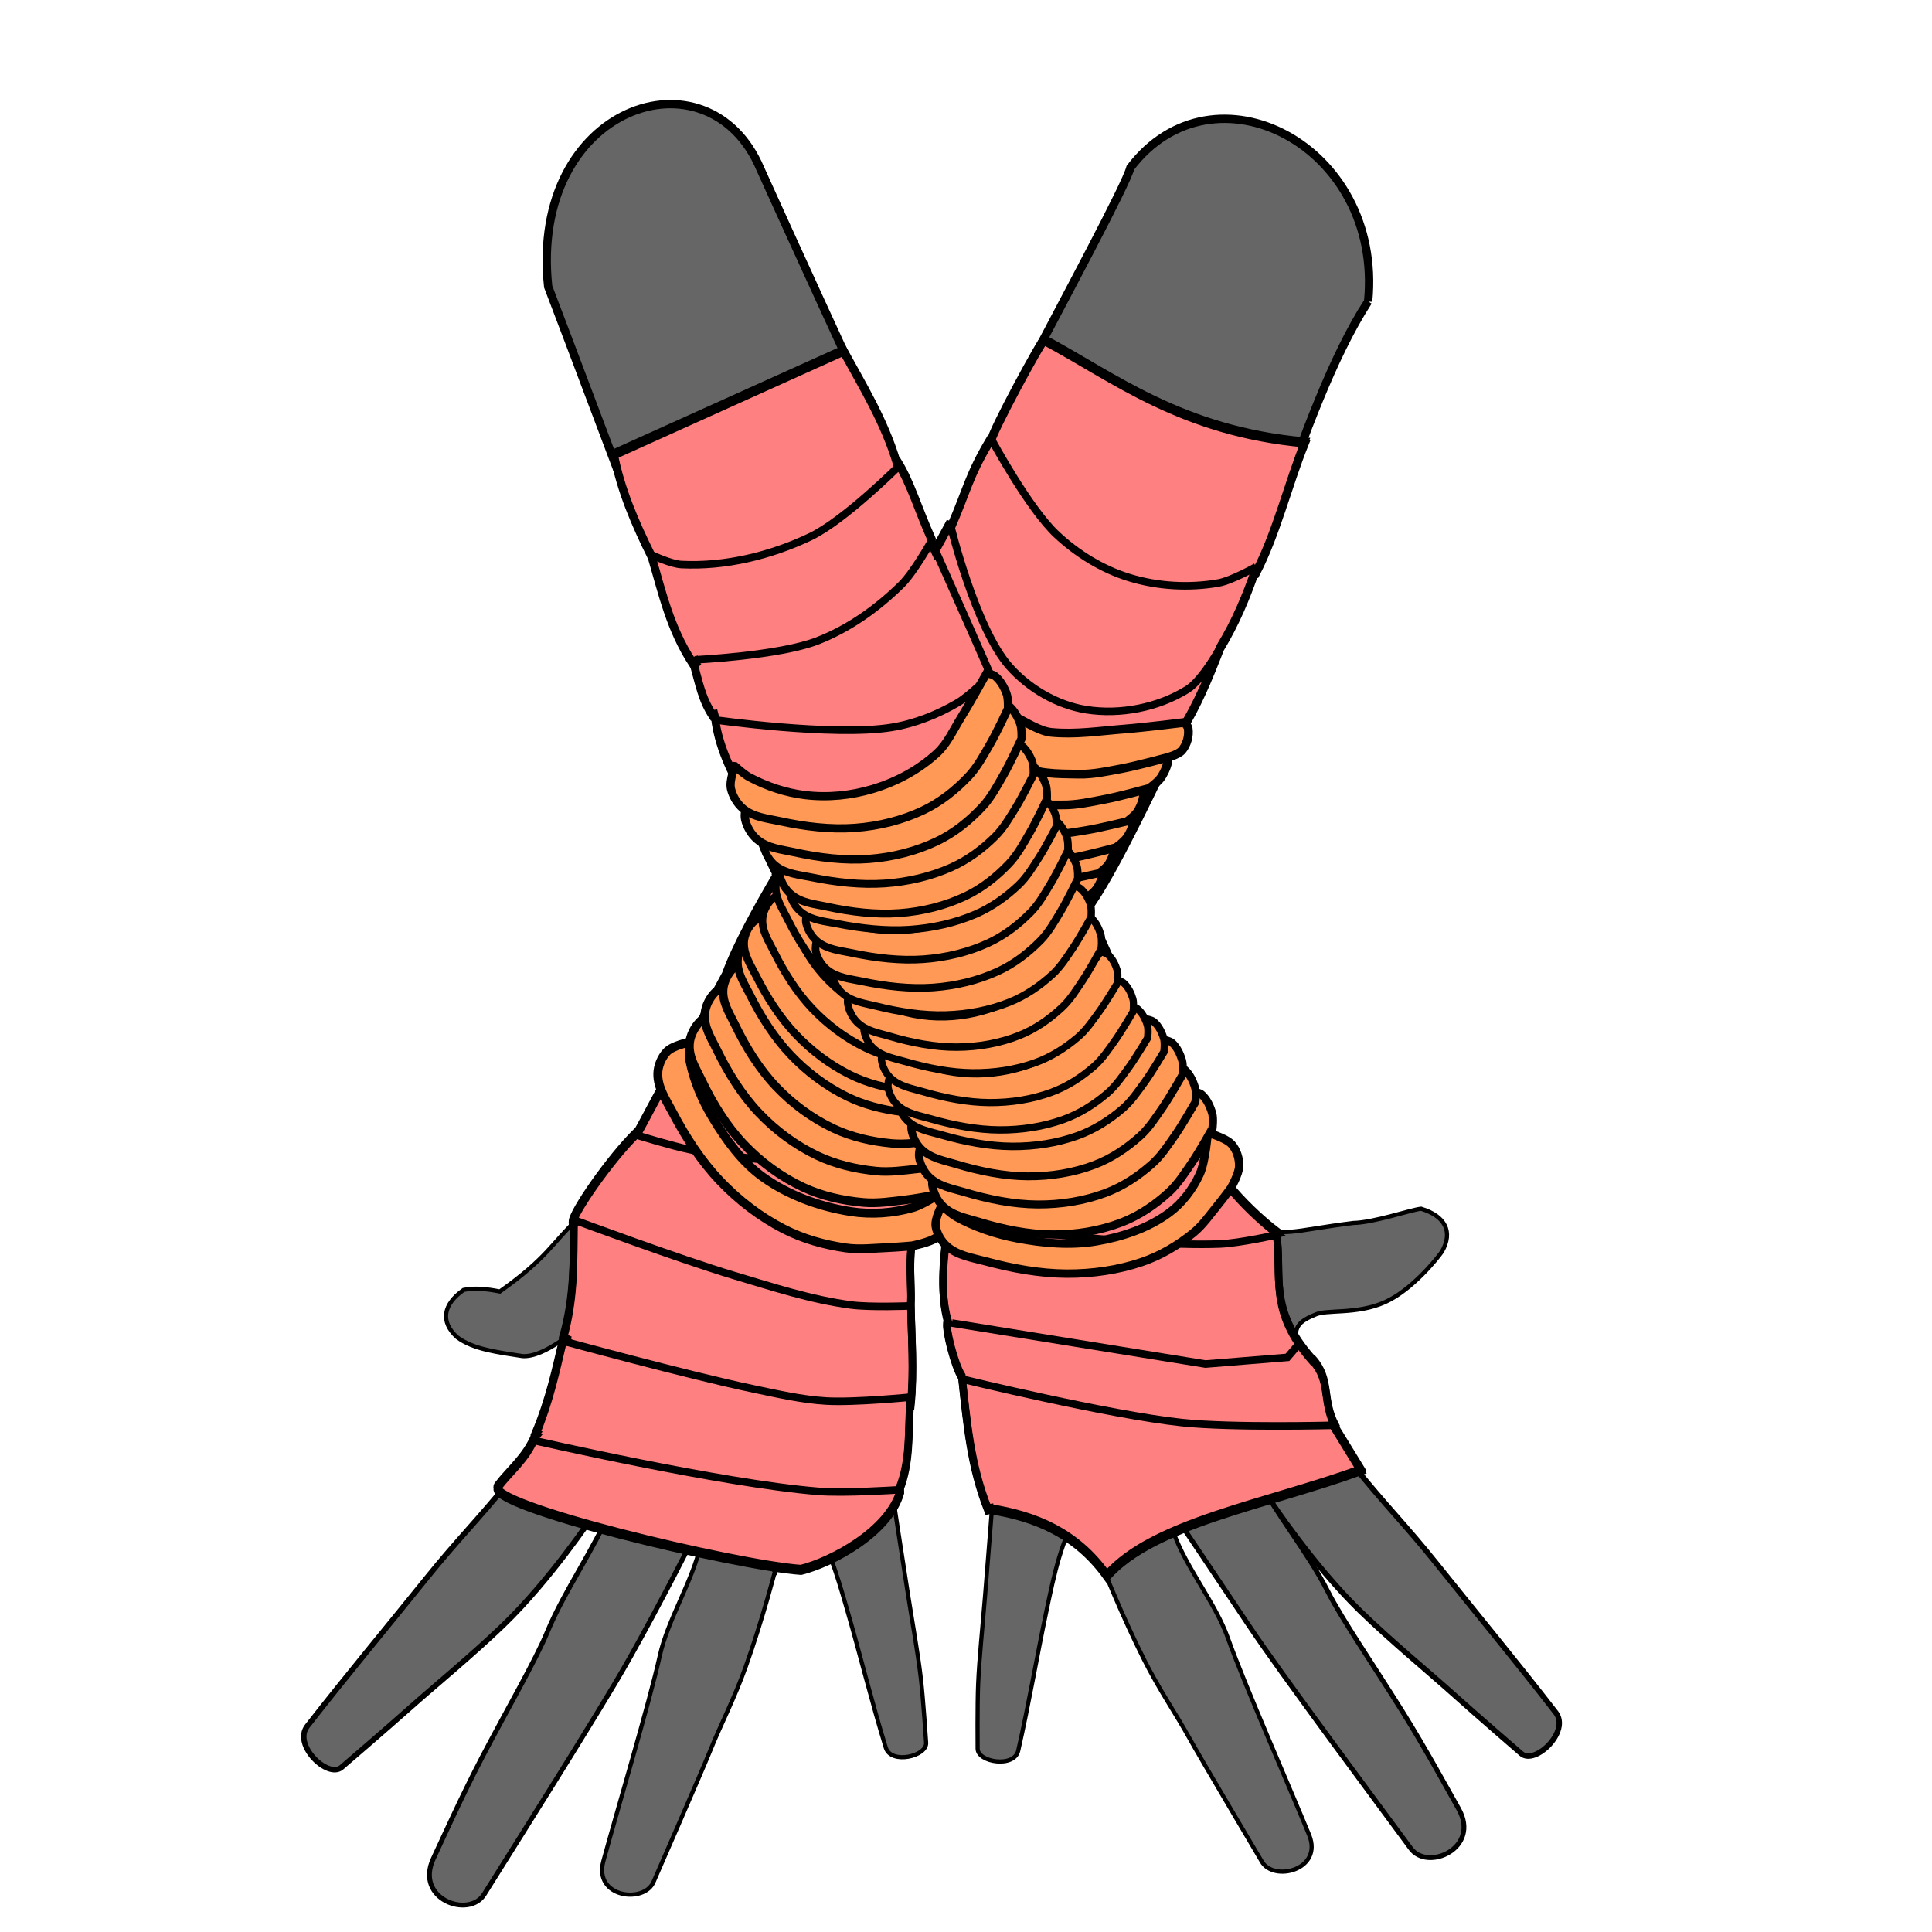 <?xml version="1.0" encoding="UTF-8" standalone="no"?>
<!-- Created with Inkscape (http://www.inkscape.org/) -->

<svg
   xmlns:dc="http://purl.org/dc/elements/1.1/"
   xmlns:cc="http://creativecommons.org/ns#"
   xmlns:rdf="http://www.w3.org/1999/02/22-rdf-syntax-ns#"
   xmlns:svg="http://www.w3.org/2000/svg"
   xmlns="http://www.w3.org/2000/svg"
   xmlns:sodipodi="http://sodipodi.sourceforge.net/DTD/sodipodi-0.dtd"
   xmlns:inkscape="http://www.inkscape.org/namespaces/inkscape"
   viewBox="0 0 256 256"
   id="svg4166"
   version="1.1"
   inkscape:version="0.91 r13725"
   sodipodi:docname="tribal-hand-wrap.svg">
  <style
     id="style3">
    svg { cursor: default; }
  </style>
  <defs
     id="defs4168">
    <inkscape:path-effect
       effect="powerstroke"
       id="path-effect4416"
       is_visible="true"
       offset_points="0.085,0.507"
       sort_points="true"
       interpolator_type="Linear"
       interpolator_beta="0.2"
       start_linecap_type="zerowidth"
       linejoin_type="round"
       miter_limit="4"
       end_linecap_type="zerowidth"
       cusp_linecap_type="round" />
    <inkscape:path-effect
       effect="powerstroke"
       id="path-effect4202"
       is_visible="true"
       offset_points="0,0.5"
       sort_points="true"
       interpolator_type="Linear"
       interpolator_beta="0.2"
       start_linecap_type="zerowidth"
       linejoin_type="round"
       miter_limit="4"
       end_linecap_type="zerowidth"
       cusp_linecap_type="round" />
    <inkscape:path-effect
       effect="powerstroke"
       id="path-effect4610"
       is_visible="true"
       offset_points="0.09,0.146"
       sort_points="true"
       interpolator_type="Linear"
       interpolator_beta="0.2"
       start_linecap_type="zerowidth"
       linejoin_type="round"
       miter_limit="4"
       end_linecap_type="zerowidth"
       cusp_linecap_type="round" />
    <inkscape:path-effect
       effect="powerstroke"
       id="path-effect4606"
       is_visible="true"
       offset_points="0.293,0.126"
       sort_points="true"
       interpolator_type="Linear"
       interpolator_beta="0.2"
       start_linecap_type="zerowidth"
       linejoin_type="round"
       miter_limit="4"
       end_linecap_type="zerowidth"
       cusp_linecap_type="round" />
    <inkscape:path-effect
       effect="powerstroke"
       id="path-effect4584-7"
       is_visible="true"
       offset_points="0.529,0.215"
       sort_points="true"
       interpolator_type="Linear"
       interpolator_beta="0.2"
       start_linecap_type="zerowidth"
       linejoin_type="round"
       miter_limit="4"
       end_linecap_type="zerowidth"
       cusp_linecap_type="round" />
    <inkscape:path-effect
       effect="powerstroke"
       id="path-effect4584"
       is_visible="true"
       offset_points="0.529,0.215"
       sort_points="true"
       interpolator_type="Linear"
       interpolator_beta="0.2"
       start_linecap_type="zerowidth"
       linejoin_type="round"
       miter_limit="4"
       end_linecap_type="zerowidth"
       cusp_linecap_type="round" />
    <inkscape:path-effect
       effect="powerstroke"
       id="path-effect4584-79"
       is_visible="true"
       offset_points="0.529,0.215"
       sort_points="true"
       interpolator_type="Linear"
       interpolator_beta="0.2"
       start_linecap_type="zerowidth"
       linejoin_type="round"
       miter_limit="4"
       end_linecap_type="zerowidth"
       cusp_linecap_type="round" />
    <inkscape:path-effect
       effect="powerstroke"
       id="path-effect4584-7-5"
       is_visible="true"
       offset_points="0.529,0.215"
       sort_points="true"
       interpolator_type="Linear"
       interpolator_beta="0.2"
       start_linecap_type="zerowidth"
       linejoin_type="round"
       miter_limit="4"
       end_linecap_type="zerowidth"
       cusp_linecap_type="round" />
    <inkscape:path-effect
       effect="powerstroke"
       id="path-effect4606-3"
       is_visible="true"
       offset_points="0.293,0.126"
       sort_points="true"
       interpolator_type="Linear"
       interpolator_beta="0.2"
       start_linecap_type="zerowidth"
       linejoin_type="round"
       miter_limit="4"
       end_linecap_type="zerowidth"
       cusp_linecap_type="round" />
    <inkscape:path-effect
       effect="powerstroke"
       id="path-effect4610-4"
       is_visible="true"
       offset_points="0.09,0.146"
       sort_points="true"
       interpolator_type="Linear"
       interpolator_beta="0.2"
       start_linecap_type="zerowidth"
       linejoin_type="round"
       miter_limit="4"
       end_linecap_type="zerowidth"
       cusp_linecap_type="round" />
  </defs>
  <sodipodi:namedview
     id="base"
     pagecolor="#ffffff"
     bordercolor="#666666"
     borderopacity="1.0"
     inkscape:pageopacity="0.0"
     inkscape:pageshadow="2"
     inkscape:zoom="1.979899"
     inkscape:cx="-139.50373"
     inkscape:cy="3.5057763"
     inkscape:document-units="px"
     inkscape:current-layer="layer5"
     showgrid="false"
     units="px"
     inkscape:window-width="1895"
     inkscape:window-height="1134"
     inkscape:window-x="25"
     inkscape:window-y="0"
     inkscape:window-maximized="1" />
  <g
     inkscape:label="Layer 1"
     inkscape:groupmode="layer"
     id="layer1"
     transform="translate(0,-796.362)"
     style="display:inline">
    <path
       style="display:inline;fill:#666666;fill-opacity:1;fill-rule:evenodd;stroke:#000000;stroke-width:0.551;stroke-linecap:butt;stroke-linejoin:miter;stroke-miterlimit:4;stroke-dasharray:none;stroke-opacity:1"
       d="m 171.679,975.098 c -0.032,-2.608 -0.199,-3.387 2.543,-4.515 1.49,-0.763 5.513,0.019 9.3,-1.683 3.499,-1.573 6.803,-5.621 7.549,-6.695 1.504,-2.645 0.412,-4.709 -2.769,-5.682 -1.406,0.151 -6.222,1.831 -8.978,1.89 -8.186,1.005 -9.415,2.076 -13.704,0.087 z"
       id="path4366-6"
       inkscape:connector-curvature="0"
       sodipodi:nodetypes="ccsccccc" />
    <path
       style="fill:#666666;fill-opacity:1;fill-rule:evenodd;stroke:#000000;stroke-width:1.102px;stroke-linecap:butt;stroke-linejoin:miter;stroke-opacity:1"
       d="m 72.633,834.337 c 3.788,9.925 7.492,19.849 11.248,29.774 18.726,-3.22 24.284,-5.708 32.088,-12.132 -4.998,-10.783 -10.07,-21.861 -15.215,-33.234 -6.87,-16.31 -30.657,-8.431 -28.121,15.592 z"
       id="path4370"
       inkscape:connector-curvature="0"
       sodipodi:nodetypes="ccccc" />
    <path
       style="display:inline;fill:#666666;fill-opacity:1;fill-rule:evenodd;stroke:#000000;stroke-width:0.723;stroke-linecap:butt;stroke-linejoin:miter;stroke-miterlimit:4;stroke-dasharray:none;stroke-opacity:1"
       d="m 168.37,995.245 c 0,0 5.588,8.483 11.823,14.545 4.162,4.046 9.294,8.269 12.557,11.206 2.803,2.523 8.853,7.748 8.853,7.748 1.813,1.519 6.475,-2.949 4.547,-5.445 -5.15,-6.666 -10.552,-13.182 -15.721,-19.651 -4.084,-5.112 -6.846,-7.813 -11.01,-13 -4.014,-0.288 -8.777,-1.733 -11.05,4.597 z"
       id="path4319-4-5"
       inkscape:connector-curvature="0"
       sodipodi:nodetypes="cssssscc" />
    <path
       style="display:inline;fill:#666666;fill-opacity:1;fill-rule:evenodd;stroke:#000000;stroke-width:0.551;stroke-linecap:butt;stroke-linejoin:miter;stroke-miterlimit:4;stroke-dasharray:none;stroke-opacity:1"
       d="m 131.585,994.35 c 0,0 -0.517,6.837 -1.058,13.45 -0.361,4.414 -0.768,8.265 -0.914,11.617 -0.125,2.879 -0.072,8.645 -0.072,8.645 -0.015,1.811 4.848,2.6 5.379,0.269 1.418,-6.228 2.455,-12.404 3.749,-18.552 1.023,-4.858 1.922,-9.302 4.583,-13.876 -1.766,-2.589 -6.865,-3.084 -11.666,-1.553 z"
       id="path4319-8"
       inkscape:connector-curvature="0"
       sodipodi:nodetypes="cssssscc" />
    <path
       style="display:inline;fill:#666666;fill-opacity:1;fill-rule:evenodd;stroke:#000000;stroke-width:0.64;stroke-linecap:butt;stroke-linejoin:miter;stroke-miterlimit:4;stroke-dasharray:none;stroke-opacity:1"
       d="m 156.725,998.695 c 0,0 4.137,6.13 8.499,12.667 2.911,4.363 6.613,9.366 8.934,12.581 1.993,2.761 12.755,17.32 12.755,17.32 2.227,3.128 9.297,-0.011 6.369,-5.209 -1.652,-2.932 -4.413,-8.018 -7.456,-12.9 -3.828,-6.141 -8.005,-12.2 -9.888,-15.923 -2.672,-5.282 -7.008,-10.421 -9.736,-15.785 -3.394,-1.041 -6.5,2.15 -9.476,7.25 z"
       id="path4319-1-8-3"
       inkscape:connector-curvature="0"
       sodipodi:nodetypes="csssssscc" />
    <path
       style="fill:#666666;fill-opacity:1;fill-rule:evenodd;stroke:#000000;stroke-width:0.551;stroke-linecap:butt;stroke-linejoin:miter;stroke-miterlimit:4;stroke-dasharray:none;stroke-opacity:1"
       d="m 76.601,972.226 c -0.094,0.083 -4.421,4.047 -7.378,3.828 -3.182,-0.504 -6.488,-0.868 -8.659,-2.509 -2.252,-2.045 -1.857,-4.346 0.863,-6.261 1.383,-0.294 3.027,-0.152 4.803,0.209 6.364,-4.497 6.914,-6.45 10.371,-9.675 z"
       id="path4366"
       inkscape:connector-curvature="0"
       sodipodi:nodetypes="ccccccc" />
    <path
       style="display:inline;fill:#666666;fill-opacity:1;fill-rule:evenodd;stroke:#000000;stroke-width:0.723;stroke-linecap:butt;stroke-linejoin:miter;stroke-miterlimit:4;stroke-dasharray:none;stroke-opacity:1"
       d="m 78.594,997.168 c 0,0 -5.617,8.463 -11.874,14.503 -4.176,4.031 -9.323,8.236 -12.596,11.162 -2.812,2.513 -8.88,7.717 -8.88,7.717 -1.818,1.513 -6.465,-2.972 -4.528,-5.46 5.174,-6.648 10.598,-13.145 15.789,-19.596 4.102,-5.097 6.873,-7.789 11.055,-12.962 4.015,-0.274 8.783,-1.702 11.033,4.635 z"
       id="path4319-4"
       inkscape:connector-curvature="0"
       sodipodi:nodetypes="cssssscc" />
    <path
       style="display:inline;fill:#666666;fill-opacity:1;fill-rule:evenodd;stroke:#000000;stroke-width:0.64;stroke-linecap:butt;stroke-linejoin:miter;stroke-miterlimit:4;stroke-dasharray:none;stroke-opacity:1"
       d="m 91.671,1000.555 c 0,0 -4.286,8.479 -8.139,15.328 -2.572,4.571 -5.885,9.841 -7.955,13.222 -1.778,2.905 -11.406,18.237 -11.406,18.237 -1.984,3.288 -9.271,0.694 -6.745,-4.711 1.425,-3.049 3.793,-8.329 6.457,-13.429 3.351,-6.414 7.057,-12.771 8.653,-16.627 2.264,-5.469 6.198,-10.923 8.512,-16.478 3.306,-1.295 7.269,-0.403 10.623,4.458 z"
       id="path4319-1-8"
       inkscape:connector-curvature="0"
       sodipodi:nodetypes="csssssscc" />
    <path
       style="display:inline;fill:#666666;fill-opacity:1;fill-rule:evenodd;stroke:#000000;stroke-width:0.551;stroke-linecap:butt;stroke-linejoin:miter;stroke-miterlimit:4;stroke-dasharray:none;stroke-opacity:1"
       d="m 102.693,1004.541 c 0,0 -1.657,6.443 -3.888,12.691 -1.489,4.17 -3.394,7.848 -4.643,10.962 -1.072,2.675 -7.532,17.456 -7.532,17.456 -1.188,3.023 -7.995,2.181 -6.685,-2.66 1.668,-6.165 6.123,-21.075 7.476,-27.209 1.07,-4.848 4.342,-9.871 5.441,-14.798 2.676,-1.631 6.088,0.186 9.831,3.559 z"
       id="path4319-1"
       inkscape:connector-curvature="0"
       sodipodi:nodetypes="cssssscc" />
    <path
       style="fill:#666666;fill-opacity:1;fill-rule:evenodd;stroke:#000000;stroke-width:0.551;stroke-linecap:butt;stroke-linejoin:miter;stroke-miterlimit:4;stroke-dasharray:none;stroke-opacity:1"
       d="m 118.187,993.798 c 0,0 1.02,6.78 2.049,13.335 0.686,4.375 1.376,8.186 1.769,11.518 0.337,2.862 0.71,8.616 0.71,8.616 0.149,1.804 -4.643,2.951 -5.344,0.665 -1.874,-6.106 -3.364,-12.189 -5.108,-18.224 -1.379,-4.769 -2.603,-9.134 -5.595,-13.499 1.571,-2.712 6.619,-3.583 11.519,-2.41 z"
       id="path4319"
       inkscape:connector-curvature="0"
       sodipodi:nodetypes="cssssscc" />
    <path
       style="fill:#666666;fill-opacity:1;fill-rule:evenodd;stroke:#000000;stroke-width:1.102px;stroke-linecap:butt;stroke-linejoin:miter;stroke-opacity:1"
       d="m 181.285,836.298 c -4.803,7.432 -8.555,18.136 -11.95,27.454 -1.663,4.567 -3.241,8.801 -4.814,12.154 -10.7,-9.365 -12.363,-10.926 -31.027,-25.53 8.091,-15.393 15.663,-29.435 16.291,-31.796 10.997,-14.488 33.524,-2.976 31.5,17.719 z"
       id="path4245"
       inkscape:connector-curvature="0"
       sodipodi:nodetypes="cscccc" />
    <path
       style="display:inline;fill:#666666;fill-opacity:1;fill-rule:evenodd;stroke:#000000;stroke-width:0.551;stroke-linecap:butt;stroke-linejoin:miter;stroke-miterlimit:4;stroke-dasharray:none;stroke-opacity:1"
       d="m 146.17,1004.138 c 0,0 2.435,6.19 5.417,12.118 1.99,3.956 4.332,7.371 5.953,10.309 1.393,2.523 9.618,16.398 9.618,16.398 1.55,2.854 8.202,1.183 6.308,-3.461 -2.412,-5.914 -8.664,-20.164 -10.761,-26.086 -1.657,-4.68 -5.521,-9.264 -7.217,-14.018 -2.856,-1.29 -6.019,0.932 -9.319,4.739 z"
       id="path4319-1-0"
       inkscape:connector-curvature="0"
       sodipodi:nodetypes="cssssscc" />
  </g>
  <g
     inkscape:groupmode="layer"
     id="layer4"
     inkscape:label="patternLayer"
     style="display:inline">
    <path
       inkscape:connector-curvature="0"
       style="display:inline;fill:#ff8080;fill-opacity:1;fill-rule:evenodd;stroke:#000000;stroke-width:1px;stroke-linecap:butt;stroke-linejoin:miter;stroke-opacity:1"
       d="m 138.363,45.218 c -0.225,-0.18 -7.162,12.61 -7.049,13.461 -0.066,-0.026 -0.117,-0.042 -0.184,-0.068 -2.742,4.592 -3.029,6.596 -5.08,11.303 -0.116,-0.034 -0.215,-0.07 -0.332,-0.104 -0.526,0.983 -1.156,2.12 -1.824,3.33 L 123.273,71.826 c -0.047,0.015 -0.093,0.032 -0.141,0.047 0.105,-0.076 0.215,-0.148 0.32,-0.225 -1.853,-4.165 -2.786,-7.468 -4.465,-10.18 l -0.143,0.055 c -1.691,-5.621 -4.51,-10.153 -7.09,-14.875 L 81.352,60.371 c 0.887,4.68 2.807,9.131 4.988,13.523 1.399,4.738 2.427,9.513 5.416,14.092 0.294,-0.102 0.577,-0.215 0.869,-0.318 -0.228,0.168 -0.463,0.328 -0.689,0.498 0.644,2.306 1.06,4.64 2.5,6.785 l 0.703,-0.141 -0.436,0.141 c 0.406,3.859 2.119,7.457 4.195,10.982 0.013,-0.004 0.026,-0.006 0.039,-0.01 0.599,2.925 2.559,7.273 4.043,10.164 -2.622,4.432 -5.507,9.667 -6.807,13.293 -1.498,2.734 -2.963,5.564 -4.418,8.428 0.049,0.031 0.101,0.059 0.15,0.09 -3.117,3.904 -5.122,8.227 -7.449,12.428 l -0.111,-0.018 c -3.482,3.403 -8.449,10.564 -8.482,11.875 0.188,0.124 0.398,0.239 0.592,0.361 l -0.414,-0.094 c -0.049,4.836 0.109,9.592 -1.428,15 0.299,0.156 0.622,0.298 0.932,0.447 -0.314,-0.062 -0.616,-0.117 -0.932,-0.18 -0.957,4.035 -1.788,8.007 -3.66,12.5 0.041,0.014 0.08,0.025 0.121,0.039 -0.073,0.088 -0.138,0.179 -0.193,0.273 -1.184,2.884 -3.267,4.418 -4.922,6.596 -1.839,2.514 31.565,10.455 40.182,11.057 4.033,-1.007 11.648,-5.007 13.168,-10.369 0.004,-0.114 -0.037,-0.232 -0.115,-0.357 1.448,-3.624 1.154,-7.388 1.391,-11.176 0.034,0.003 0.068,0.007 0.102,0.01 0.455,-4.438 0.092,-8.878 0.01,-13.316 0.196,-3.802 -0.995,-8.189 2.246,-15.83 0.051,0.014 0.104,0.025 0.154,0.039 0.385,-0.522 0.605,-0.781 0.908,-1.17 0.741,1.645 1.319,3.501 1.686,5.633 l -0.004,0.002 c -0.616,4.847 -1.226,9.692 -0.06,13.717 l -0.119,0.033 c -0.244,0.832 0.954,5.668 1.951,7.205 0.701,6.319 1.15,11.751 3.451,17.57 0.057,-0.01 0.252,-0.044 0.312,-0.055 10e-4,0.006 6.7e-4,0.012 0.002,0.018 5.95,0.945 11.396,3.152 15.451,8.834 6.18,-7.014 21.096,-9.433 33.67,-14.002 l -3.459,-5.637 c 0.027,-0.032 0.072,-0.064 0.094,-0.096 -1.862,-3.528 -0.569,-6.092 -2.99,-8.838 -0.018,-0.003 -0.059,-0.003 -0.078,-0.006 -5.971,-6.709 -3.937,-11.16 -4.777,-16.834 l 0.123,-0.035 c -1.703,-1.302 -8.213,-6.62 -10.625,-13.215 l -0.188,0.064 c -1.336,-4.182 -3.397,-8.147 -6.33,-11.85 l -0.16,0.062 c -0.42,-1.999 -2.586,-6.5 -3.055,-6.312 -0.174,-0.025 -0.32,-0.036 -0.49,-0.059 0.145,-0.071 0.307,-0.143 0.402,-0.211 -1.215,-3.796 -2.846,-7.471 -4.818,-11.051 0.216,-0.463 0.43,-0.945 0.643,-1.447 0.048,0.018 0.094,0.039 0.143,0.057 3.723,-5.58 8.484,-15.982 11.641,-22.383 2.246,-3.549 3.809,-7.397 5.283,-11.201 2.03,-3.348 3.407,-6.695 4.58,-10.043 0.058,0.02 0.118,0.037 0.176,0.057 2.691,-5.196 4.198,-11.575 6.459,-17.201 -16.398,-1.472 -25.324,-8.635 -34.553,-13.572 z"
       id="path4252-2-5" />
  </g>
  <g
     inkscape:groupmode="layer"
     id="layer3"
     inkscape:label="Layer 2">
    <path
       style="display:inline;fill:none;fill-rule:evenodd;stroke:#000000;stroke-width:1px;stroke-linecap:butt;stroke-linejoin:miter;stroke-opacity:1"
       d="M 138.352 44.885 C 138.126 44.705 131.19 57.495 131.303 58.346 C 131.237 58.32 131.185 58.304 131.119 58.277 C 128.377 62.869 128.09 64.874 126.039 69.58 C 125.923 69.546 125.824 69.51 125.707 69.477 C 125.181 70.46 124.551 71.597 123.883 72.807 L 123.262 71.492 C 123.214 71.507 123.168 71.524 123.121 71.539 C 123.226 71.463 123.336 71.391 123.441 71.314 C 121.589 67.15 120.656 63.846 118.977 61.135 L 118.834 61.189 C 117.143 55.569 114.324 51.036 111.744 46.314 L 81.34 60.037 C 82.227 64.717 84.147 69.168 86.328 73.561 C 87.728 78.299 88.755 83.073 91.744 87.652 C 92.038 87.551 92.321 87.437 92.613 87.334 C 92.385 87.502 92.151 87.662 91.924 87.832 C 92.568 90.138 92.984 92.472 94.424 94.617 L 95.127 94.477 L 94.691 94.617 C 95.097 98.477 96.81 102.074 98.887 105.6 C 98.9 105.596 98.913 105.593 98.926 105.59 C 99.524 108.515 101.485 112.863 102.969 115.754 C 100.347 120.186 97.462 125.421 96.162 129.047 C 94.664 131.781 93.199 134.611 91.744 137.475 C 91.793 137.506 91.845 137.533 91.895 137.564 C 88.777 141.469 86.773 145.792 84.445 149.992 L 84.334 149.975 C 80.852 153.377 75.885 160.539 75.852 161.85 C 76.039 161.974 76.25 162.089 76.443 162.211 L 76.029 162.117 C 75.98 166.953 76.138 171.709 74.602 177.117 C 74.9 177.273 75.224 177.415 75.533 177.564 C 75.219 177.502 74.917 177.447 74.602 177.385 C 73.645 181.42 72.814 185.392 70.941 189.885 C 70.982 189.899 71.022 189.91 71.062 189.924 C 70.99 190.012 70.925 190.102 70.869 190.197 C 69.685 193.081 67.602 194.615 65.947 196.793 C 64.108 199.307 97.513 207.248 106.129 207.85 C 110.162 206.842 117.777 202.843 119.297 197.48 C 119.301 197.367 119.26 197.248 119.182 197.123 C 120.63 193.499 120.336 189.735 120.572 185.947 C 120.606 185.95 120.64 185.954 120.674 185.957 C 121.129 181.519 120.766 177.079 120.684 172.641 C 120.88 168.839 119.688 164.452 122.93 156.811 C 122.98 156.825 123.034 156.835 123.084 156.85 C 123.469 156.327 123.689 156.069 123.992 155.68 C 124.733 157.325 125.311 159.181 125.678 161.312 L 125.674 161.314 C 125.058 166.162 124.448 171.006 125.613 175.031 L 125.494 175.064 C 125.25 175.896 126.448 180.732 127.445 182.27 C 128.146 188.589 128.595 194.02 130.896 199.84 C 130.953 199.83 131.149 199.796 131.209 199.785 C 131.21 199.791 131.21 199.797 131.211 199.803 C 137.161 200.748 142.607 202.955 146.662 208.637 C 152.843 201.623 167.758 199.204 180.332 194.635 L 176.873 188.998 C 176.9 188.966 176.945 188.934 176.967 188.902 C 175.104 185.374 176.398 182.811 173.977 180.064 C 173.959 180.062 173.917 180.061 173.898 180.059 C 167.927 173.349 169.962 168.899 169.121 163.225 L 169.244 163.189 C 167.541 161.888 161.032 156.57 158.619 149.975 L 158.432 150.039 C 157.096 145.857 155.035 141.892 152.102 138.189 L 151.941 138.252 C 151.521 136.253 149.355 131.752 148.887 131.939 C 148.713 131.915 148.567 131.904 148.396 131.881 C 148.541 131.81 148.704 131.738 148.799 131.67 C 147.584 127.874 145.953 124.199 143.98 120.619 C 144.197 120.156 144.411 119.674 144.623 119.172 C 144.671 119.189 144.717 119.211 144.766 119.229 C 148.489 113.649 153.25 103.246 156.406 96.846 C 158.652 93.297 160.215 89.449 161.689 85.645 C 163.719 82.297 165.096 78.949 166.27 75.602 C 166.327 75.621 166.388 75.638 166.445 75.658 C 169.137 70.463 170.644 64.083 172.904 58.457 C 156.507 56.985 147.58 49.822 138.352 44.885 z "
       id="path4252-2" />
    <path
       style="fill:none;fill-rule:evenodd;stroke:#000000;stroke-width:1px;stroke-linecap:butt;stroke-linejoin:miter;stroke-opacity:1"
       d="m 119.198,61.672 c 0,0 -7.295,7.303 -11.869,9.47 -5.252,2.489 -11.242,3.954 -17.046,3.662 -1.369,-0.069 -3.914,-1.263 -3.914,-1.263"
       id="path4388"
       inkscape:connector-curvature="0"
       sodipodi:nodetypes="caac" />
    <path
       style="fill:none;fill-rule:evenodd;stroke:#000000;stroke-width:1px;stroke-linecap:butt;stroke-linejoin:miter;stroke-opacity:1"
       d="m 92.05,87.431 c 0,0 11.171,-0.527 16.289,-2.525 4.154,-1.622 7.939,-4.317 11.112,-7.45 1.637,-1.616 3.914,-5.682 3.914,-5.682"
       id="path4390"
       inkscape:connector-curvature="0"
       sodipodi:nodetypes="caac" />
    <path
       style="fill:none;fill-rule:evenodd;stroke:#000000;stroke-width:1px;stroke-linecap:butt;stroke-linejoin:miter;stroke-opacity:1"
       d="m 123.996,73.036 c 0,0 8.08,18.027 11.869,27.148 2.863,6.893 8.207,20.834 8.207,20.834"
       id="path4392"
       inkscape:connector-curvature="0"
       sodipodi:nodetypes="cac" />
    <path
       style="fill:none;fill-rule:evenodd;stroke:#000000;stroke-width:1px;stroke-linecap:butt;stroke-linejoin:miter;stroke-opacity:1"
       d="m 102.657,115.589 c 0,0 8.825,14.937 12.879,22.602 3.089,5.84 8.713,17.804 8.713,17.804"
       id="path4394"
       inkscape:connector-curvature="0"
       sodipodi:nodetypes="cac" />
    <path
       style="fill:none;fill-rule:evenodd;stroke:#000000;stroke-width:1px;stroke-linecap:butt;stroke-linejoin:miter;stroke-opacity:1"
       d="m 131.429,58.321 c 0,0 4.883,9.048 8.571,12.5 2.728,2.553 6.071,4.618 9.643,5.714 3.763,1.155 7.908,1.389 11.786,0.714 1.786,-0.311 5,-2.143 5,-2.143"
       id="path4396"
       inkscape:connector-curvature="0"
       sodipodi:nodetypes="caaac" />
    <path
       style="fill:none;fill-rule:evenodd;stroke:#000000;stroke-width:1px;stroke-linecap:butt;stroke-linejoin:miter;stroke-opacity:1"
       d="m 125.893,69.393 c 0,0 3.32,13.821 7.857,18.929 2.584,2.909 6.336,5.106 10.179,5.714 4.497,0.712 9.53,-0.269 13.393,-2.679 2.162,-1.348 4.643,-6.071 4.643,-6.071"
       id="path4398"
       inkscape:connector-curvature="0"
       sodipodi:nodetypes="caaac" />
    <path
       style="fill:none;fill-rule:evenodd;stroke:#000000;stroke-width:1px;stroke-linecap:butt;stroke-linejoin:miter;stroke-opacity:1"
       d="m 70.536,190.821 c 0,0 25.078,5.76 37.857,6.786 3.442,0.276 10.357,-0.179 10.357,-0.179"
       id="path4400"
       inkscape:connector-curvature="0"
       sodipodi:nodetypes="csc" />
    <path
       style="fill:none;fill-rule:evenodd;stroke:#000000;stroke-width:1px;stroke-linecap:butt;stroke-linejoin:miter;stroke-opacity:1"
       d="m 74.286,177.607 c 0,0 16.944,4.634 25.536,6.429 3.19,0.666 6.39,1.415 9.643,1.607 3.807,0.225 11.429,-0.536 11.429,-0.536"
       id="path4402"
       inkscape:connector-curvature="0"
       sodipodi:nodetypes="cssc" />
    <path
       style="fill:none;fill-rule:evenodd;stroke:#000000;stroke-width:1px;stroke-linecap:butt;stroke-linejoin:miter;stroke-opacity:1"
       d="m 127.679,182.786 c 0,0 19.155,4.671 28.929,5.714 6.689,0.714 20.179,0.357 20.179,0.357"
       id="path4404"
       inkscape:connector-curvature="0"
       sodipodi:nodetypes="csc" />
    <path
       style="fill:none;fill-rule:evenodd;stroke:#000000;stroke-width:1px;stroke-linecap:butt;stroke-linejoin:miter;stroke-opacity:1"
       d="m 76.14,161.677 c 0,0 13.958,5.192 21.087,7.324 5.115,1.53 10.238,3.214 15.531,3.914 2.587,0.342 7.829,0.126 7.829,0.126"
       id="path4406"
       inkscape:connector-curvature="0"
       sodipodi:nodetypes="caac" />
    <path
       style="fill:none;fill-rule:evenodd;stroke:#000000;stroke-width:1px;stroke-linecap:butt;stroke-linejoin:miter;stroke-opacity:1"
       d="m 126.143,175.314 33.588,5.43 10.859,-0.884 1.515,-1.768"
       id="path4408"
       inkscape:connector-curvature="0" />
    <path
       style="fill:none;fill-rule:evenodd;stroke:#000000;stroke-width:1px;stroke-linecap:butt;stroke-linejoin:miter;stroke-opacity:1"
       d="m 125.259,161.803 c 0,0 24.211,3.497 36.365,3.03 2.641,-0.101 7.829,-1.263 7.829,-1.263"
       id="path4410"
       inkscape:connector-curvature="0"
       sodipodi:nodetypes="cac" />
    <path
       style="fill:none;fill-rule:evenodd;stroke:#000000;stroke-width:1px;stroke-linecap:butt;stroke-linejoin:miter;stroke-opacity:1"
       d="m 122.481,156.247 c 0,0 -15.416,-1.766 -23.107,-2.778 -2.656,-0.349 -5.332,-0.594 -7.955,-1.136 -2.35,-0.486 -6.945,-1.894 -6.945,-1.894"
       id="path4412"
       inkscape:connector-curvature="0"
       sodipodi:nodetypes="caac" />
    <path
       style="fill:none;fill-rule:evenodd;stroke:#000000;stroke-width:1px;stroke-linecap:butt;stroke-linejoin:miter;stroke-opacity:1"
       d="m 91.671,137.812 c 0,0 12.199,6.922 18.94,8.46 2.874,0.656 8.839,0.253 8.839,0.253"
       id="path4414"
       inkscape:connector-curvature="0"
       sodipodi:nodetypes="cac" />
    <path
       style="fill:none;fill-rule:evenodd;stroke:#000000;stroke-width:1px;stroke-linecap:butt;stroke-linejoin:miter;stroke-opacity:1"
       d="m 148.135,132.287 c 0,0 -13.605,1.209 -20.351,0.474 -6.047,-0.659 -17.723,-4.343 -17.723,-4.343"
       id="path4416"
       inkscape:connector-curvature="0"
       sodipodi:nodetypes="cac" />
    <path
       style="fill:none;fill-rule:evenodd;stroke:#000000;stroke-width:1px;stroke-linecap:butt;stroke-linejoin:miter;stroke-opacity:1"
       d="m 97.606,126.7 c 0,0 5.454,1.743 8.207,2.525 1.925,0.547 5.808,1.515 5.808,1.515"
       id="path4418"
       inkscape:connector-curvature="0"
       sodipodi:nodetypes="cac" />
    <path
       style="fill:none;fill-rule:evenodd;stroke:#000000;stroke-width:1px;stroke-linecap:butt;stroke-linejoin:miter;stroke-opacity:1"
       d="m 138.348,105.829 c 0,0 3.96,2.702 6.231,3.32 1.951,0.531 6.061,0.253 6.061,0.253"
       id="path4420"
       inkscape:connector-curvature="0"
       sodipodi:nodetypes="cac" />
    <path
       style="fill:none;fill-rule:evenodd;stroke:#000000;stroke-width:1px;stroke-linecap:butt;stroke-linejoin:miter;stroke-opacity:1"
       d="m 94.702,95.386 c 0,0 15.661,2.223 23.36,1.01 3.105,-0.489 6.129,-1.692 8.839,-3.283 1.622,-0.952 4.293,-3.662 4.293,-3.662"
       id="path4422"
       inkscape:connector-curvature="0"
       sodipodi:nodetypes="caac" />
    <path
       style="fill:none;fill-rule:evenodd;stroke:#000000;stroke-width:1px;stroke-linecap:butt;stroke-linejoin:miter;stroke-opacity:1"
       d="m 98.742,105.487 c 0,0 13.201,1.743 19.824,1.515 3.784,-0.13 7.68,-0.349 11.238,-1.641 2.416,-0.877 6.566,-4.041 6.566,-4.041"
       id="path4424"
       inkscape:connector-curvature="0"
       sodipodi:nodetypes="caac" />
    <path
       style="fill:none;fill-rule:evenodd;stroke:#000000;stroke-width:1px;stroke-linecap:butt;stroke-linejoin:miter;stroke-opacity:1"
       d="m 103.288,116.22 c 0,0 15.876,3.335 23.865,2.778 2.994,-0.209 5.875,-1.296 8.713,-2.273 1.907,-0.656 5.556,-2.399 5.556,-2.399"
       id="path4426"
       inkscape:connector-curvature="0"
       sodipodi:nodetypes="caac" />
    <path
       style="fill:none;fill-rule:evenodd;stroke:#000000;stroke-width:1px;stroke-linecap:butt;stroke-linejoin:miter;stroke-opacity:1"
       d="m 118.053,143.929 c 0,0 17.292,1.633 25.414,-0.788 3.11,-0.927 8.308,-5.076 8.308,-5.076"
       id="path4428"
       inkscape:connector-curvature="0"
       sodipodi:nodetypes="cac" />
    <path
       style="fill:none;fill-rule:evenodd;stroke:#000000;stroke-width:1px;stroke-linecap:butt;stroke-linejoin:miter;stroke-opacity:1"
       d="m 157.836,149.681 c 0,0 -9.099,5.125 -14.142,6.061 -6.543,1.214 -19.951,-0.758 -19.951,-0.758"
       id="path4430"
       inkscape:connector-curvature="0"
       sodipodi:nodetypes="cac" />
  </g>
  <g
     inkscape:groupmode="layer"
     id="layer5"
     inkscape:label="Layer 3"
     style="display:inline">
    <path
       style="display:inline;fill:#ff9955;fill-rule:evenodd;stroke:#000000;stroke-width:1.175px;stroke-linecap:butt;stroke-linejoin:miter;stroke-opacity:1"
       d="m 91.34,138.091 c 0,0 -2.191,0.437 -2.981,1.27 -0.683,0.721 -1.178,1.835 -1.199,2.888 -0.038,1.896 1.121,3.53 1.953,5.119 1.74,3.323 3.801,6.478 6.276,9.081 2.482,2.611 5.353,4.795 8.427,6.378 2.579,1.328 5.395,2.11 8.221,2.522 1.882,0.275 3.812,0.03 5.719,-0.045 1.027,-0.04 3.079,-0.216 3.079,-0.216 0,0 2.392,-0.452 3.296,-1.137 0.884,-0.669 1.597,-1.655 1.767,-2.664 0.198,-1.174 -0.959,-3.403 -0.959,-3.403 0,0 -2.518,1.707 -3.956,2.119 -2.645,0.756 -5.516,0.962 -8.234,0.54 -4.112,-0.638 -8.237,-2.136 -11.624,-4.553 -2.782,-1.985 -4.873,-4.885 -6.641,-7.809 -1.423,-2.353 -2.521,-4.892 -3.082,-7.651 -0.16,-0.786 -0.062,-2.44 -0.062,-2.44 z"
       id="path4433-0-3-6-7-8-4"
       inkscape:connector-curvature="0"
       sodipodi:nodetypes="caaaaaaacaacaaaaacc" />
    <path
       style="display:inline;fill:none;fill-rule:evenodd;stroke:#000000;stroke-width:1.059px;stroke-linecap:butt;stroke-linejoin:miter;stroke-opacity:1"
       d="m 134.33,136.081 c 0,0 -9.902,-1.635 -14.067,-4.314 -4.782,-3.076 -9.073,-7.527 -11.781,-13.013 -0.639,-1.294 -0.923,-4.431 -0.923,-4.431"
       id="path4388-2-3"
       inkscape:connector-curvature="0"
       sodipodi:nodetypes="caac" />
    <path
       style="display:inline;fill:none;fill-rule:evenodd;stroke:#000000;stroke-width:1.059px;stroke-linecap:butt;stroke-linejoin:miter;stroke-opacity:1"
       d="m 98.682,129.026 c 0,0 6.133,9.812 10.432,13.103 3.489,2.671 7.699,4.269 11.97,5.01 2.203,0.382 6.808,-0.333 6.808,-0.333"
       id="path4390-5-1"
       inkscape:connector-curvature="0"
       sodipodi:nodetypes="caac" />
    <path
       style="display:inline;fill:none;fill-rule:evenodd;stroke:#000000;stroke-width:1.059px;stroke-linecap:butt;stroke-linejoin:miter;stroke-opacity:1"
       d="m 126.497,149.741 c 0,0 -9.902,-1.635 -14.067,-4.314 -4.782,-3.076 -9.073,-7.527 -11.781,-13.013 -0.639,-1.294 -0.923,-4.431 -0.923,-4.431"
       id="path4388-1-4-4"
       inkscape:connector-curvature="0"
       sodipodi:nodetypes="caac" />
    <path
       style="display:inline;fill:#ff9955;fill-rule:evenodd;stroke:#000000;stroke-width:1.151px;stroke-linecap:butt;stroke-linejoin:miter;stroke-opacity:1"
       d="m 95.781,133.964 c 0,0 -2.199,0.545 -3.038,1.399 -0.725,0.739 -1.291,1.849 -1.383,2.874 -0.166,1.846 0.869,3.371 1.585,4.87 1.497,3.136 3.322,6.09 5.596,8.485 2.28,2.403 4.973,4.368 7.909,5.738 2.463,1.15 5.198,1.755 7.967,2.001 1.844,0.164 3.769,-0.132 5.665,-0.358 1.939,-0.231 5.828,-1.016 5.828,-1.016 0,0 1.234,-0.759 1.682,-1.358 0.576,-0.771 1.1,-1.748 1.143,-2.68 0.019,-0.417 -0.407,-1.077 -0.407,-1.077 0,0 -4.963,0.684 -7.436,0.909 -2.12,0.193 -4.308,0.69 -6.343,0.378 -3.524,-0.54 -6.887,-1.892 -9.819,-3.844 -2.546,-1.696 -4.851,-3.931 -6.522,-6.683 -1.278,-2.104 -2.162,-4.619 -2.53,-7.27 -0.105,-0.755 0.105,-2.369 0.105,-2.369 z"
       id="path4433-0-3-6-7-9"
       inkscape:connector-curvature="0"
       sodipodi:nodetypes="caaaaaaacaacaaaaac" />
    <path
       style="display:inline;fill:#ff9955;fill-rule:evenodd;stroke:#000000;stroke-width:1.122px;stroke-linecap:butt;stroke-linejoin:miter;stroke-opacity:1"
       d="m 97.64,130.205 c 0,0 -2.134,0.51 -2.94,1.336 -0.697,0.714 -1.234,1.793 -1.311,2.794 -0.139,1.801 0.888,3.301 1.603,4.773 1.496,3.078 3.31,5.981 5.552,8.343 2.249,2.369 4.896,4.316 7.77,5.684 2.412,1.148 5.082,1.766 7.78,2.034 1.797,0.179 3.667,-0.091 5.51,-0.293 1.885,-0.206 5.661,-0.934 5.661,-0.934 0,0 1.192,-0.729 1.62,-1.31 0.551,-0.748 1.049,-1.696 1.079,-2.606 0.013,-0.407 -0.409,-1.056 -0.409,-1.056 0,0 -4.822,0.618 -7.228,0.813 -2.062,0.167 -4.185,0.631 -6.17,0.306 -3.438,-0.563 -6.728,-1.916 -9.606,-3.853 -2.5,-1.682 -4.771,-3.888 -6.432,-6.592 -1.27,-2.068 -2.162,-4.533 -2.554,-7.126 -0.111,-0.739 0.072,-2.313 0.072,-2.313 z"
       id="path4433-6-3-4-2"
       inkscape:connector-curvature="0"
       sodipodi:nodetypes="caaaaaaacaacaaaaac" />
    <path
       style="display:inline;fill:#ff9955;fill-rule:evenodd;stroke:#000000;stroke-width:1.106px;stroke-linecap:butt;stroke-linejoin:miter;stroke-opacity:1"
       d="m 100.051,126.99 c 0,0 -2.109,0.512 -2.908,1.33 -0.692,0.707 -1.227,1.772 -1.309,2.758 -0.147,1.775 0.858,3.248 1.555,4.695 1.459,3.026 3.233,5.878 5.432,8.195 2.206,2.324 4.806,4.23 7.635,5.565 2.374,1.12 5.005,1.717 7.666,1.969 1.773,0.168 3.619,-0.106 5.439,-0.313 1.861,-0.211 5.591,-0.946 5.591,-0.946 0,0 1.18,-0.724 1.606,-1.298 0.548,-0.739 1.045,-1.676 1.08,-2.573 0.015,-0.401 -0.398,-1.039 -0.398,-1.039 0,0 -4.762,0.631 -7.136,0.834 -2.035,0.174 -4.133,0.64 -6.09,0.329 -3.389,-0.539 -6.628,-1.858 -9.457,-3.753 -2.457,-1.645 -4.686,-3.809 -6.309,-6.466 -1.242,-2.032 -2.108,-4.456 -2.48,-7.009 -0.106,-0.727 0.084,-2.279 0.084,-2.279 z"
       id="path4433-0-2-4-0"
       inkscape:connector-curvature="0"
       sodipodi:nodetypes="caaaaaaacaacaaaaac" />
    <path
       style="display:inline;fill:#ff9955;fill-rule:evenodd;stroke:#000000;stroke-width:1.059px;stroke-linecap:butt;stroke-linejoin:miter;stroke-opacity:1"
       d="m 101.672,123.4 c 0,0 -1.998,0.447 -2.74,1.216 -0.641,0.665 -1.124,1.677 -1.176,2.623 -0.094,1.703 0.904,3.139 1.608,4.545 1.472,2.938 3.239,5.717 5.399,7.99 2.166,2.28 4.697,4.167 7.431,5.51 2.294,1.127 4.82,1.757 7.365,2.055 1.696,0.199 3.45,-0.025 5.181,-0.185 1.77,-0.163 5.309,-0.79 5.309,-0.79 0,0 1.107,-0.67 1.498,-1.213 0.503,-0.698 0.953,-1.588 0.962,-2.449 0.004,-0.385 -0.407,-1.007 -0.407,-1.007 0,0 -4.526,0.505 -6.786,0.649 -1.937,0.124 -3.926,0.527 -5.802,0.186 -3.247,-0.59 -6.372,-1.926 -9.122,-3.807 -2.388,-1.633 -4.571,-3.76 -6.19,-6.348 -1.238,-1.979 -2.129,-4.327 -2.551,-6.788 -0.12,-0.701 0.02,-2.188 0.02,-2.188 z"
       id="path4433-06-3-6"
       inkscape:connector-curvature="0"
       sodipodi:nodetypes="caaaaaaacaacaaaaac" />
    <path
       style="display:inline;fill:#ff9955;fill-rule:evenodd;stroke:#000000;stroke-width:1.03px;stroke-linecap:butt;stroke-linejoin:miter;stroke-opacity:1"
       d="m 102.386,121.112 c 0,0 -1.942,0.43 -2.66,1.176 -0.622,0.645 -1.088,1.629 -1.136,2.549 -0.086,1.657 0.888,3.057 1.577,4.427 1.44,2.863 3.167,5.571 5.274,7.789 2.113,2.225 4.58,4.067 7.242,5.38 2.234,1.102 4.692,1.721 7.168,2.018 1.649,0.198 3.354,-0.016 5.037,-0.167 1.72,-0.155 5.16,-0.756 5.16,-0.756 0,0 1.074,-0.65 1.453,-1.176 0.487,-0.678 0.922,-1.543 0.928,-2.381 0.003,-0.375 -0.399,-0.981 -0.399,-0.981 0,0 -4.4,0.48 -6.596,0.615 -1.883,0.116 -3.816,0.504 -5.641,0.167 -3.159,-0.582 -6.202,-1.89 -8.881,-3.727 -2.327,-1.595 -4.456,-3.67 -6.038,-6.192 -1.21,-1.929 -2.083,-4.216 -2.501,-6.612 -0.118,-0.682 0.013,-2.129 0.013,-2.129 z"
       id="path4433-0-3-0-8"
       inkscape:connector-curvature="0"
       sodipodi:nodetypes="caaaaaaacaacaaaaac" />
    <path
       style="display:inline;fill:#ff9955;fill-rule:evenodd;stroke:#000000;stroke-width:1.009px;stroke-linecap:butt;stroke-linejoin:miter;stroke-opacity:1"
       d="m 104.803,118.074 c 0,0 -1.91,0.439 -2.624,1.176 -0.617,0.637 -1.086,1.604 -1.144,2.505 -0.103,1.622 0.837,2.983 1.497,4.316 1.38,2.788 3.044,5.422 5.086,7.572 2.048,2.157 4.448,3.937 7.046,5.197 2.18,1.057 4.585,1.64 7.011,1.908 1.616,0.178 3.292,-0.047 4.945,-0.21 1.69,-0.167 5.072,-0.787 5.072,-0.787 0,0 1.062,-0.645 1.439,-1.165 0.486,-0.668 0.922,-1.518 0.938,-2.338 0.007,-0.367 -0.38,-0.956 -0.38,-0.956 0,0 -4.323,0.511 -6.481,0.663 -1.85,0.131 -3.751,0.528 -5.538,0.216 -3.094,-0.541 -6.065,-1.792 -8.673,-3.564 -2.265,-1.539 -4.331,-3.55 -5.855,-6.003 -1.165,-1.876 -1.996,-4.105 -2.378,-6.446 -0.109,-0.667 0.037,-2.083 0.037,-2.083 z"
       id="path4433-6-7-9"
       inkscape:connector-curvature="0"
       sodipodi:nodetypes="caaaaaaacaacaaaaac" />
    <path
       style="display:inline;fill:#ff9955;fill-rule:evenodd;stroke:#000000;stroke-width:1.008px;stroke-linecap:butt;stroke-linejoin:miter;stroke-opacity:1"
       d="m 106.528,113.712 c 0,0 -1.902,0.421 -2.609,1.152 -0.612,0.632 -1.074,1.595 -1.126,2.496 -0.093,1.622 0.852,2.994 1.518,4.335 1.393,2.804 3.067,5.456 5.116,7.628 2.055,2.178 4.458,3.983 7.056,5.269 2.18,1.079 4.581,1.686 7.002,1.976 1.613,0.194 3.282,-0.016 4.929,-0.164 1.684,-0.151 5.053,-0.74 5.053,-0.74 0,0 1.055,-0.636 1.428,-1.152 0.481,-0.664 0.91,-1.511 0.922,-2.332 0.005,-0.367 -0.385,-0.96 -0.385,-0.96 0,0 -4.307,0.47 -6.458,0.603 -1.843,0.113 -3.736,0.493 -5.52,0.164 -3.088,-0.57 -6.057,-1.851 -8.668,-3.65 -2.267,-1.562 -4.339,-3.594 -5.873,-6.064 -1.173,-1.889 -2.015,-4.128 -2.41,-6.475 -0.112,-0.668 0.025,-2.085 0.025,-2.085 z"
       id="path4433-0-8-2"
       inkscape:connector-curvature="0"
       sodipodi:nodetypes="caaaaaaacaacaaaaac" />
    <path
       style="display:inline;fill:#ff9955;fill-rule:evenodd;stroke:#000000;stroke-width:1.045px;stroke-linecap:butt;stroke-linejoin:miter;stroke-opacity:1"
       d="m 108.22,109.564 c 0,0 -2.001,0.514 -2.759,1.295 -0.656,0.675 -1.163,1.686 -1.24,2.615 -0.139,1.673 0.816,3.043 1.479,4.394 1.386,2.825 3.072,5.482 5.16,7.629 2.095,2.154 4.564,3.908 7.249,5.121 2.253,1.018 4.75,1.541 7.276,1.738 1.682,0.131 3.434,-0.154 5.161,-0.376 1.766,-0.227 5.305,-0.974 5.305,-0.974 0,0 1.12,-0.699 1.523,-1.245 0.52,-0.704 0.991,-1.592 1.023,-2.437 0.015,-0.378 -0.379,-0.971 -0.379,-0.971 0,0 -4.518,0.665 -6.771,0.892 -1.931,0.194 -3.921,0.664 -5.779,0.401 -3.216,-0.457 -6.291,-1.649 -8.977,-3.389 -2.333,-1.511 -4.449,-3.514 -5.992,-5.989 -1.18,-1.893 -2.004,-4.161 -2.358,-6.558 -0.101,-0.683 0.079,-2.145 0.079,-2.145 z"
       id="path4433-68-6"
       inkscape:connector-curvature="0"
       sodipodi:nodetypes="caaaaaaacaacaaaaac" />
    <path
       style="display:inline;fill:#ff9955;fill-rule:evenodd;stroke:#000000;stroke-width:1.035px;stroke-linecap:butt;stroke-linejoin:miter;stroke-opacity:1"
       d="m 109.807,105.659 c 0,0 -1.936,0.497 -2.631,1.269 -0.601,0.668 -1.032,1.67 -1.045,2.594 -0.023,1.664 1.01,3.035 1.755,4.385 1.557,2.822 3.398,5.479 5.601,7.632 2.21,2.159 4.762,3.923 7.49,5.15 2.289,1.029 4.785,1.568 7.286,1.782 1.666,0.143 3.373,-0.129 5.059,-0.338 1.724,-0.213 5.161,-0.932 5.161,-0.932 0,0 1.056,-0.688 1.416,-1.229 0.464,-0.697 0.868,-1.578 0.843,-2.419 -0.011,-0.376 -0.439,-0.97 -0.439,-0.97 0,0 -4.407,0.63 -6.611,0.839 -1.89,0.18 -3.819,0.634 -5.667,0.358 -3.2,-0.477 -6.31,-1.686 -9.074,-3.438 -2.401,-1.521 -4.622,-3.53 -6.309,-6.005 -1.29,-1.893 -2.256,-4.157 -2.768,-6.545 -0.146,-0.68 -0.068,-2.135 -0.068,-2.135 z"
       id="path4433-0-3-6-4"
       inkscape:connector-curvature="0"
       sodipodi:nodetypes="caaaaaaacaacaaaaac" />
    <path
       style="display:inline;fill:#ff9955;fill-rule:evenodd;stroke:#000000;stroke-width:1.074px;stroke-linecap:butt;stroke-linejoin:miter;stroke-opacity:1"
       d="m 107.642,106.534 c -1.015,0.915 0.989,2.564 1.706,3.727 1.703,2.763 3.72,5.489 6.085,7.602 2.372,2.119 5.087,3.813 7.966,4.944 2.416,0.949 5.031,1.379 7.642,1.475 1.739,0.064 3.505,-0.302 5.253,-0.602 1.787,-0.307 5.338,-1.221 5.338,-1.221 0,0 1.075,-0.763 1.432,-1.34 0.46,-0.743 0.85,-1.673 0.795,-2.54 -0.024,-0.388 -0.489,-0.98 -0.489,-0.98 0,0 -4.564,0.871 -6.851,1.198 -1.96,0.28 -3.952,0.846 -5.884,0.653 -3.345,-0.333 -6.622,-1.426 -9.558,-3.096 -2.549,-1.451 -4.914,-3.54 -6.767,-5.886 -2.15,-3.953 -4.752,-5.663 -6.67,-3.935 z"
       id="path4433-6-3-9"
       inkscape:connector-curvature="0"
       sodipodi:nodetypes="aaaaaacaacaaaca" />
    <path
       style="display:inline;fill:#ff9955;fill-rule:evenodd;stroke:#000000;stroke-width:1.074px;stroke-linecap:butt;stroke-linejoin:miter;stroke-opacity:1"
       d="m 111.649,106.783 c -1.467,2.896 3.72,5.489 6.085,7.602 2.372,2.119 5.087,3.813 7.966,4.944 2.416,0.949 5.031,1.379 7.642,1.475 1.739,0.064 3.505,-0.302 5.253,-0.602 1.787,-0.307 5.338,-1.221 5.338,-1.221 0,0 1.075,-0.763 1.432,-1.34 0.46,-0.743 0.85,-1.673 0.795,-2.54 -0.024,-0.388 -0.489,-0.98 -0.489,-0.98 0,0 -4.564,0.871 -6.851,1.198 -1.96,0.28 -3.952,0.846 -5.884,0.653 -3.345,-0.333 -6.622,-1.426 -9.558,-3.096 -2.549,-1.451 -3.989,-4.78 -6.767,-5.886 -1.538,-0.612 -4.215,-1.685 -4.963,-0.208 z"
       id="path4433-0-2-5"
       inkscape:connector-curvature="0"
       sodipodi:nodetypes="aaaaacaacaaaaa" />
    <path
       style="display:inline;fill:#ff9955;fill-rule:evenodd;stroke:#000000;stroke-width:1.053px;stroke-linecap:butt;stroke-linejoin:miter;stroke-opacity:1"
       d="m 119.807,110.385 c -0.525,3.111 5.109,3.914 7.963,5.115 2.395,1.008 4.964,1.512 7.516,1.686 1.7,0.116 3.411,-0.192 5.106,-0.435 1.733,-0.248 5.166,-1.042 5.166,-1.042 0,0 1.021,-0.72 1.348,-1.278 0.421,-0.719 0.767,-1.624 0.681,-2.481 -0.038,-0.383 -0.514,-0.981 -0.514,-0.981 0,0 -4.423,0.721 -6.643,0.974 -1.903,0.217 -3.823,0.713 -5.72,0.467 -3.312,-0.431 -6.111,-3.169 -9.447,-3.341 -1.868,-0.097 -5.144,-0.528 -5.455,1.316 z"
       id="path4433-06-0"
       inkscape:connector-curvature="0"
       sodipodi:nodetypes="aaaacaacaaaa" />
    <path
       style="display:inline;fill:#ff9955;fill-rule:evenodd;stroke:#000000;stroke-width:1.113px;stroke-linecap:butt;stroke-linejoin:miter;stroke-opacity:1"
       d="m 120.719,107.914 c -0.442,3.168 5.217,3.873 8.189,5.002 2.493,0.948 5.201,1.357 7.911,1.42 1.805,0.042 3.645,-0.361 5.466,-0.695 1.861,-0.342 5.565,-1.336 5.565,-1.336 0,0 1.13,-0.804 1.511,-1.405 0.49,-0.774 0.911,-1.742 0.87,-2.638 -0.019,-0.401 -0.491,-1.006 -0.491,-1.006 0,0 -4.755,0.964 -7.135,1.334 -2.041,0.317 -4.119,0.929 -6.122,0.757 -3.469,-0.298 -6.427,-3.017 -9.873,-3.069 -2.037,-0.031 -5.607,-0.381 -5.889,1.637 z"
       id="path4433-0-3-4"
       inkscape:connector-curvature="0"
       sodipodi:nodetypes="aaaacaacaaaa" />
    <path
       style="display:inline;fill:#ff9955;fill-rule:evenodd;stroke:#000000;stroke-width:1.089px;stroke-linecap:butt;stroke-linejoin:miter;stroke-opacity:1"
       d="m 130.85,108.959 c 2.004,1.718 5.113,1.467 7.756,1.599 1.76,0.088 3.542,-0.261 5.306,-0.543 1.803,-0.288 5.382,-1.17 5.382,-1.17 0,0 1.076,-0.761 1.428,-1.343 0.453,-0.749 0.833,-1.689 0.764,-2.571 -0.031,-0.394 -0.511,-1.002 -0.511,-1.002 0,0 -4.604,0.825 -6.912,1.128 -1.979,0.259 -3.985,0.807 -5.943,0.587 -3.391,-0.382 -7.343,-5.727 -9.721,-3.271 -1.63,1.683 0.675,5.061 2.453,6.586 z"
       id="path4433-6-8"
       inkscape:connector-curvature="0"
       sodipodi:nodetypes="aaacaacaaaa" />
    <path
       style="display:inline;fill:#ff9955;fill-rule:evenodd;stroke:#000000;stroke-width:1.159px;stroke-linecap:butt;stroke-linejoin:miter;stroke-opacity:1"
       d="m 132.507,105.238 c 2.119,1.811 5.415,1.374 8.241,1.42 1.883,0.031 3.807,-0.403 5.709,-0.764 1.945,-0.369 5.819,-1.432 5.819,-1.432 0,0 1.186,-0.845 1.589,-1.474 0.518,-0.81 0.967,-1.82 0.931,-2.753 -0.016,-0.417 -0.503,-1.044 -0.503,-1.044 0,0 -4.97,1.038 -7.457,1.441 -2.132,0.345 -4.306,0.998 -6.395,0.833 -3.617,-0.285 -7.784,-5.694 -10.274,-3.123 -1.688,1.743 0.495,5.318 2.34,6.895 z"
       id="path4433-0-7"
       inkscape:connector-curvature="0"
       sodipodi:nodetypes="aaacaacaaaa" />
    <path
       style="display:inline;fill:#ff9955;fill-rule:evenodd;stroke:#000000;stroke-width:1.156px;stroke-linecap:butt;stroke-linejoin:miter;stroke-opacity:1"
       d="m 134.729,101.128 c 2.341,1.502 5.402,1.396 8.217,1.455 1.875,0.039 3.79,-0.384 5.683,-0.735 1.935,-0.359 5.787,-1.401 5.787,-1.401 0,0 1.675,-0.402 2.199,-1.017 0.656,-0.769 0.976,-1.921 0.822,-2.92 -0.047,-0.305 -0.508,-0.776 -0.508,-0.776 0,0 -5.296,0.661 -7.955,0.866 -3.217,0.249 -6.457,0.757 -9.668,0.444 -3.044,-0.296 -7.178,-4.701 -8.912,-2.182 -1.44,2.092 2.197,4.893 4.335,6.264 z"
       id="path4433-1"
       inkscape:connector-curvature="0"
       sodipodi:nodetypes="aaacaacaaaa" />
    <path
       style="display:inline;fill:#ff9955;fill-rule:evenodd;stroke:#000000;stroke-width:1.108px;stroke-linecap:butt;stroke-linejoin:miter;stroke-opacity:1"
       d="m 124.794,159.724 c 0,0 -0.973,1.731 -0.804,2.787 0.146,0.913 0.705,1.952 1.5,2.639 1.432,1.236 3.376,1.511 5.092,1.975 3.588,0.969 7.237,1.617 10.711,1.639 3.484,0.022 6.872,-0.486 9.92,-1.512 2.558,-0.861 4.838,-2.228 6.84,-3.837 1.334,-1.071 2.297,-2.507 3.378,-3.818 0.582,-0.706 1.672,-2.178 1.672,-2.178 0,0 1.08,-1.874 1.095,-2.91 0.014,-1.012 -0.317,-2.115 -0.989,-2.872 -0.783,-0.881 -3.183,-1.537 -3.183,-1.537 0,0 -0.281,3.79 -1.056,5.481 -0.906,1.977 -2.3,3.822 -4.048,5.117 -2.771,2.054 -6.232,3.203 -9.632,3.781 -3.46,0.588 -7.074,0.263 -10.522,-0.394 -2.8,-0.533 -5.571,-1.463 -8.065,-2.843 -0.711,-0.393 -1.909,-1.517 -1.909,-1.517 z"
       id="path4433-0-3-6-7-8"
       inkscape:connector-curvature="0"
       sodipodi:nodetypes="caaaaaaacaacaaaaacc" />
    <path
       style="fill:none;fill-rule:evenodd;stroke:#000000;stroke-width:0.998px;stroke-linecap:butt;stroke-linejoin:miter;stroke-opacity:1"
       d="m 148.903,129.955 c 0,0 -7.163,5.518 -11.703,6.567 -5.213,1.205 -11.187,1.207 -17.012,-0.502 -1.374,-0.403 -3.95,-2.218 -3.95,-2.218"
       id="path4388-2"
       inkscape:connector-curvature="0"
       sodipodi:nodetypes="caac" />
    <path
       style="fill:none;fill-rule:evenodd;stroke:#000000;stroke-width:0.998px;stroke-linecap:butt;stroke-linejoin:miter;stroke-opacity:1"
       d="m 122.221,149.072 c 0,0 11.186,2.201 16.276,1.453 4.131,-0.607 7.869,-2.376 10.985,-4.733 1.607,-1.216 3.807,-4.723 3.807,-4.723"
       id="path4390-5"
       inkscape:connector-curvature="0"
       sodipodi:nodetypes="caac" />
    <path
       style="fill:none;fill-rule:evenodd;stroke:#000000;stroke-width:0.998px;stroke-linecap:butt;stroke-linejoin:miter;stroke-opacity:1"
       d="m 154.707,143.867 c 0,0 -7.163,5.518 -11.703,6.567 -5.213,1.205 -11.187,1.207 -17.012,-0.502 -1.374,-0.403 -3.95,-2.218 -3.95,-2.218"
       id="path4388-1-4"
       inkscape:connector-curvature="0"
       sodipodi:nodetypes="caac" />
    <path
       style="fill:#ff9955;fill-rule:evenodd;stroke:#000000;stroke-width:1.085px;stroke-linecap:butt;stroke-linejoin:miter;stroke-opacity:1"
       d="m 124.278,154.147 c 0,0 -0.894,1.805 -0.74,2.906 0.134,0.952 0.648,2.036 1.379,2.752 1.317,1.289 3.104,1.576 4.682,2.059 3.298,1.01 6.654,1.686 9.847,1.709 3.203,0.023 6.318,-0.507 9.121,-1.577 2.352,-0.898 4.448,-2.324 6.289,-4.002 1.226,-1.117 2.147,-2.582 3.106,-3.982 0.98,-1.432 2.698,-4.511 2.698,-4.511 0,0 0.154,-1.303 -0.038,-1.981 -0.248,-0.874 -0.684,-1.845 -1.374,-2.469 -0.309,-0.279 -1.069,-0.418 -1.069,-0.418 0,0 -2.436,3.725 -3.74,5.508 -1.117,1.528 -2.041,3.295 -3.495,4.445 -2.518,1.99 -5.561,3.356 -8.808,4.052 -2.82,0.605 -5.91,0.705 -9.018,0.055 -2.377,-0.497 -4.833,-1.516 -7.087,-2.965 -0.642,-0.413 -1.755,-1.582 -1.755,-1.582 z"
       id="path4433-0-3-6-7"
       inkscape:connector-curvature="0"
       sodipodi:nodetypes="caaaaaaacaacaaaaac" />
    <path
       style="fill:#ff9955;fill-rule:evenodd;stroke:#000000;stroke-width:1.058px;stroke-linecap:butt;stroke-linejoin:miter;stroke-opacity:1"
       d="m 122.504,150.515 c 0,0 -0.882,1.74 -0.729,2.801 0.132,0.918 0.639,1.962 1.361,2.652 1.299,1.242 3.062,1.519 4.618,1.985 3.253,0.974 6.563,1.625 9.713,1.648 3.16,0.022 6.232,-0.488 8.996,-1.52 2.32,-0.866 4.387,-2.24 6.203,-3.857 1.21,-1.077 2.118,-2.488 3.064,-3.838 0.967,-1.38 2.661,-4.347 2.661,-4.347 0,0 0.152,-1.255 -0.038,-1.91 -0.244,-0.843 -0.675,-1.778 -1.355,-2.379 -0.304,-0.269 -1.054,-0.403 -1.054,-0.403 0,0 -2.403,3.59 -3.689,5.308 -1.102,1.473 -2.013,3.176 -3.447,4.284 -2.483,1.918 -5.485,3.235 -8.687,3.906 -2.781,0.583 -5.829,0.679 -8.894,0.053 -2.344,-0.479 -4.767,-1.461 -6.99,-2.858 -0.633,-0.398 -1.731,-1.525 -1.731,-1.525 z"
       id="path4433-6-3-4"
       inkscape:connector-curvature="0"
       sodipodi:nodetypes="caaaaaaacaacaaaaac" />
    <path
       style="fill:#ff9955;fill-rule:evenodd;stroke:#000000;stroke-width:1.043px;stroke-linecap:butt;stroke-linejoin:miter;stroke-opacity:1"
       d="m 121.476,146.865 c 0,0 -0.865,1.724 -0.716,2.776 0.13,0.91 0.627,1.945 1.335,2.629 1.274,1.231 3.003,1.505 4.53,1.967 3.191,0.965 6.438,1.611 9.528,1.633 3.099,0.022 6.113,-0.484 8.825,-1.506 2.275,-0.858 4.303,-2.22 6.085,-3.822 1.186,-1.067 2.078,-2.466 3.005,-3.804 0.948,-1.368 2.61,-4.309 2.61,-4.309 0,0 0.149,-1.244 -0.037,-1.893 -0.24,-0.835 -0.662,-1.762 -1.329,-2.358 -0.299,-0.267 -1.034,-0.399 -1.034,-0.399 0,0 -2.357,3.558 -3.618,5.261 -1.081,1.46 -1.975,3.147 -3.382,4.246 -2.436,1.901 -5.38,3.206 -8.522,3.871 -2.728,0.578 -5.718,0.673 -8.725,0.052 -2.299,-0.475 -4.676,-1.448 -6.856,-2.832 -0.621,-0.394 -1.698,-1.511 -1.698,-1.511 z"
       id="path4433-0-2-4"
       inkscape:connector-curvature="0"
       sodipodi:nodetypes="caaaaaaacaacaaaaac" />
    <path
       style="fill:#ff9955;fill-rule:evenodd;stroke:#000000;stroke-width:0.998px;stroke-linecap:butt;stroke-linejoin:miter;stroke-opacity:1"
       d="m 119.69,143.499 c 0,0 -0.849,1.61 -0.702,2.592 0.127,0.849 0.615,1.816 1.31,2.454 1.25,1.149 2.947,1.405 4.446,1.836 3.132,0.901 6.318,1.504 9.351,1.524 3.042,0.021 5.999,-0.452 8.661,-1.406 2.233,-0.801 4.223,-2.072 5.971,-3.568 1.164,-0.996 2.039,-2.302 2.949,-3.551 0.931,-1.277 2.562,-4.022 2.562,-4.022 0,0 0.146,-1.161 -0.036,-1.767 -0.235,-0.78 -0.649,-1.645 -1.305,-2.201 -0.293,-0.249 -1.015,-0.373 -1.015,-0.373 0,0 -2.314,3.322 -3.551,4.911 -1.061,1.363 -1.938,2.938 -3.319,3.963 -2.391,1.775 -5.28,2.993 -8.363,3.613 -2.678,0.539 -5.612,0.628 -8.563,0.049 -2.257,-0.443 -4.589,-1.352 -6.729,-2.644 -0.609,-0.368 -1.666,-1.41 -1.666,-1.41 z"
       id="path4433-06-3"
       inkscape:connector-curvature="0"
       sodipodi:nodetypes="caaaaaaacaacaaaaac" />
    <path
       style="fill:#ff9955;fill-rule:evenodd;stroke:#000000;stroke-width:0.971px;stroke-linecap:butt;stroke-linejoin:miter;stroke-opacity:1"
       d="m 118.36,141.565 c 0,0 -0.828,1.561 -0.685,2.514 0.124,0.824 0.6,1.761 1.278,2.38 1.22,1.115 2.875,1.363 4.337,1.781 3.055,0.874 6.163,1.459 9.122,1.479 2.967,0.02 5.852,-0.438 8.448,-1.364 2.178,-0.777 4.12,-2.01 5.825,-3.461 1.136,-0.967 1.989,-2.233 2.877,-3.444 0.908,-1.239 2.499,-3.901 2.499,-3.901 0,0 0.143,-1.127 -0.035,-1.714 -0.23,-0.756 -0.634,-1.596 -1.273,-2.135 -0.286,-0.241 -0.99,-0.362 -0.99,-0.362 0,0 -2.257,3.222 -3.464,4.764 -1.035,1.322 -1.891,2.85 -3.237,3.844 -2.332,1.722 -5.151,2.903 -8.158,3.505 -2.612,0.523 -5.474,0.609 -8.353,0.047 -2.201,-0.43 -4.477,-1.311 -6.564,-2.564 -0.594,-0.357 -1.625,-1.368 -1.625,-1.368 z"
       id="path4433-0-3-0"
       inkscape:connector-curvature="0"
       sodipodi:nodetypes="caaaaaaacaacaaaaac" />
    <path
       style="fill:#ff9955;fill-rule:evenodd;stroke:#000000;stroke-width:0.952px;stroke-linecap:butt;stroke-linejoin:miter;stroke-opacity:1"
       d="m 117.472,138.024 c 0,0 -0.803,1.546 -0.664,2.489 0.12,0.816 0.582,1.744 1.239,2.357 1.182,1.104 2.787,1.35 4.204,1.764 2.962,0.865 5.975,1.444 8.843,1.464 2.877,0.02 5.674,-0.434 8.19,-1.351 2.112,-0.769 3.994,-1.991 5.647,-3.428 1.101,-0.957 1.928,-2.211 2.789,-3.411 0.88,-1.227 2.423,-3.864 2.423,-3.864 0,0 0.138,-1.116 -0.034,-1.697 -0.223,-0.749 -0.614,-1.58 -1.234,-2.115 -0.277,-0.239 -0.96,-0.358 -0.96,-0.358 0,0 -2.188,3.191 -3.358,4.718 -1.003,1.309 -1.833,2.822 -3.139,3.807 -2.261,1.705 -4.993,2.875 -7.909,3.471 -2.532,0.518 -5.307,0.603 -8.098,0.047 -2.134,-0.425 -4.34,-1.298 -6.364,-2.54 -0.576,-0.353 -1.576,-1.355 -1.576,-1.355 z"
       id="path4433-6-7"
       inkscape:connector-curvature="0"
       sodipodi:nodetypes="caaaaaaacaacaaaaac" />
    <path
       style="fill:#ff9955;fill-rule:evenodd;stroke:#000000;stroke-width:0.951px;stroke-linecap:butt;stroke-linejoin:miter;stroke-opacity:1"
       d="m 115.156,134.096 c 0,0 -0.812,1.529 -0.673,2.465 0.119,0.809 0.583,1.73 1.243,2.34 1.189,1.098 2.805,1.347 4.231,1.762 2.982,0.867 6.015,1.451 8.904,1.48 2.897,0.029 5.715,-0.411 8.252,-1.312 2.128,-0.755 4.026,-1.959 5.694,-3.378 1.111,-0.945 1.946,-2.185 2.815,-3.371 0.889,-1.212 2.447,-3.82 2.447,-3.82 0,0 0.141,-1.105 -0.032,-1.682 -0.223,-0.743 -0.616,-1.568 -1.239,-2.099 -0.279,-0.238 -0.966,-0.358 -0.966,-0.358 0,0 -2.209,3.154 -3.391,4.664 -1.013,1.294 -1.851,2.791 -3.168,3.762 -2.28,1.682 -5.034,2.832 -7.972,3.413 -2.551,0.505 -5.346,0.58 -8.156,0.02 -2.149,-0.429 -4.369,-1.301 -6.405,-2.537 -0.58,-0.352 -1.585,-1.348 -1.585,-1.348 z"
       id="path4433-0-8"
       inkscape:connector-curvature="0"
       sodipodi:nodetypes="caaaaaaacaacaaaaac" />
    <path
       style="fill:#ff9955;fill-rule:evenodd;stroke:#000000;stroke-width:0.986px;stroke-linecap:butt;stroke-linejoin:miter;stroke-opacity:1"
       d="m 112.983,130.326 c 0,0 -0.8,1.654 -0.653,2.655 0.127,0.866 0.599,1.847 1.266,2.491 1.2,1.16 2.821,1.402 4.253,1.825 2.994,0.885 6.038,1.465 8.931,1.452 2.902,-0.013 5.721,-0.529 8.254,-1.534 2.125,-0.843 4.016,-2.164 5.674,-3.712 1.105,-1.031 1.931,-2.374 2.791,-3.66 0.88,-1.315 2.418,-4.137 2.418,-4.137 0,0 0.132,-1.188 -0.046,-1.804 -0.23,-0.794 -0.63,-1.673 -1.259,-2.234 -0.281,-0.251 -0.971,-0.369 -0.971,-0.369 0,0 -2.186,3.419 -3.356,5.056 -1.003,1.404 -1.83,3.023 -3.141,4.085 -2.269,1.84 -5.018,3.116 -7.956,3.785 -2.551,0.581 -5.35,0.705 -8.169,0.146 -2.156,-0.427 -4.388,-1.329 -6.437,-2.624 -0.584,-0.369 -1.599,-1.422 -1.599,-1.422 z"
       id="path4433-68"
       inkscape:connector-curvature="0"
       sodipodi:nodetypes="caaaaaaacaacaaaaac" />
    <path
       style="fill:none;fill-rule:evenodd;stroke:#000000;stroke-width:1.012px;stroke-linecap:butt;stroke-linejoin:miter;stroke-opacity:1"
       d="m 140.279,113.311 c 0,0 -6.731,6.21 -11.187,7.641 -5.117,1.644 -11.086,2.117 -17.039,0.829 -1.404,-0.304 -4.119,-1.957 -4.119,-1.957"
       id="path4388-1"
       inkscape:connector-curvature="0"
       sodipodi:nodetypes="caac" />
    <path
       style="fill:#ff9955;fill-rule:evenodd;stroke:#000000;stroke-width:0.976px;stroke-linecap:butt;stroke-linejoin:miter;stroke-opacity:1"
       d="m 110.935,126.781 c 0,0 -0.774,1.6 -0.596,2.553 0.154,0.824 0.665,1.75 1.367,2.349 1.263,1.078 2.931,1.269 4.411,1.637 3.094,0.77 6.23,1.247 9.197,1.161 2.975,-0.086 5.851,-0.65 8.42,-1.675 2.156,-0.86 4.057,-2.17 5.714,-3.69 1.104,-1.013 1.913,-2.317 2.76,-3.568 0.865,-1.279 2.365,-4.014 2.365,-4.014 0,0 0.103,-1.139 -0.097,-1.723 -0.257,-0.752 -0.693,-1.583 -1.353,-2.103 -0.295,-0.233 -1.006,-0.328 -1.006,-0.328 0,0 -2.146,3.322 -3.301,4.917 -0.99,1.367 -1.792,2.935 -3.107,3.983 -2.276,1.815 -5.058,3.105 -8.052,3.818 -2.6,0.62 -5.465,0.809 -8.371,0.347 -2.222,-0.354 -4.535,-1.159 -6.672,-2.345 -0.609,-0.338 -1.679,-1.318 -1.679,-1.318 z"
       id="path4433-0-3-6"
       inkscape:connector-curvature="0"
       sodipodi:nodetypes="caaaaaaacaacaaaaac" />
    <path
       style="fill:#ff9955;fill-rule:evenodd;stroke:#000000;stroke-width:1.012px;stroke-linecap:butt;stroke-linejoin:miter;stroke-opacity:1"
       d="m 108.609,123.383 c 0,0 -0.724,1.714 -0.501,2.706 0.193,0.859 0.755,1.809 1.499,2.407 1.338,1.077 3.054,1.205 4.585,1.528 3.2,0.674 6.43,1.039 9.462,0.821 3.041,-0.219 5.96,-0.936 8.546,-2.122 2.17,-0.996 4.06,-2.453 5.691,-4.121 1.087,-1.111 1.86,-2.516 2.673,-3.865 0.831,-1.38 2.249,-4.317 2.249,-4.317 0,0 0.057,-1.2 -0.173,-1.805 -0.295,-0.779 -0.776,-1.632 -1.474,-2.149 -0.312,-0.231 -1.043,-0.301 -1.043,-0.301 0,0 -2.055,3.58 -3.169,5.304 -0.955,1.478 -1.709,3.159 -3.01,4.316 -2.252,2.004 -5.045,3.478 -8.078,4.356 -2.634,0.763 -5.559,1.086 -8.553,0.726 -2.289,-0.275 -4.691,-1.02 -6.929,-2.173 -0.637,-0.328 -1.774,-1.311 -1.774,-1.311 z"
       id="path4433-6-3"
       inkscape:connector-curvature="0"
       sodipodi:nodetypes="caaaaaaacaacaaaaac" />
    <path
       style="fill:#ff9955;fill-rule:evenodd;stroke:#000000;stroke-width:1.012px;stroke-linecap:butt;stroke-linejoin:miter;stroke-opacity:1"
       d="m 107.314,119.638 c 0,0 -0.724,1.714 -0.501,2.706 0.193,0.859 0.755,1.809 1.499,2.407 1.338,1.077 3.054,1.205 4.585,1.528 3.2,0.674 6.43,1.039 9.462,0.821 3.041,-0.219 5.96,-0.936 8.546,-2.122 2.17,-0.996 4.06,-2.453 5.691,-4.121 1.087,-1.111 1.86,-2.516 2.673,-3.865 0.831,-1.38 2.249,-4.317 2.249,-4.317 0,0 0.057,-1.2 -0.173,-1.805 -0.295,-0.779 -0.776,-1.632 -1.474,-2.149 -0.312,-0.231 -1.043,-0.301 -1.043,-0.301 0,0 -2.055,3.58 -3.169,5.304 -0.955,1.478 -1.709,3.159 -3.01,4.316 -2.252,2.004 -5.045,3.478 -8.078,4.356 -2.634,0.763 -5.559,1.086 -8.553,0.726 -2.289,-0.275 -4.691,-1.02 -6.929,-2.173 -0.637,-0.328 -1.774,-1.311 -1.774,-1.311 z"
       id="path4433-0-2"
       inkscape:connector-curvature="0"
       sodipodi:nodetypes="caaaaaaacaacaaaaac" />
    <path
       style="fill:#ff9955;fill-rule:evenodd;stroke:#000000;stroke-width:0.993px;stroke-linecap:butt;stroke-linejoin:miter;stroke-opacity:1"
       d="m 105.255,116.105 c 0,0 -0.735,1.623 -0.509,2.563 0.196,0.813 0.767,1.713 1.521,2.28 1.358,1.02 3.1,1.141 4.654,1.447 3.248,0.639 6.527,0.985 9.605,0.778 3.087,-0.207 6.05,-0.886 8.675,-2.01 2.202,-0.943 4.122,-2.324 5.777,-3.904 1.103,-1.053 1.888,-2.383 2.713,-3.661 0.844,-1.307 2.283,-4.089 2.283,-4.089 0,0 0.057,-1.136 -0.176,-1.709 -0.3,-0.738 -0.788,-1.545 -1.496,-2.035 -0.317,-0.219 -1.059,-0.285 -1.059,-0.285 0,0 -2.086,3.391 -3.217,5.024 -0.969,1.4 -1.735,2.992 -3.055,4.088 -2.286,1.898 -5.121,3.294 -8.2,4.126 -2.674,0.723 -5.643,1.028 -8.682,0.688 -2.324,-0.261 -4.762,-0.967 -7.034,-2.058 -0.647,-0.311 -1.801,-1.242 -1.801,-1.242 z"
       id="path4433-06"
       inkscape:connector-curvature="0"
       sodipodi:nodetypes="caaaaaaacaacaaaaac" />
    <path
       style="fill:#ff9955;fill-rule:evenodd;stroke:#000000;stroke-width:1.049px;stroke-linecap:butt;stroke-linejoin:miter;stroke-opacity:1"
       d="m 103.82,113.142 c 0,0 -0.739,1.802 -0.512,2.847 0.197,0.903 0.771,1.902 1.53,2.531 1.366,1.133 3.117,1.267 4.68,1.607 3.266,0.709 6.563,1.093 9.658,0.864 3.104,-0.23 6.084,-0.984 8.723,-2.232 2.215,-1.047 4.144,-2.58 5.809,-4.335 1.109,-1.169 1.898,-2.646 2.728,-4.066 0.848,-1.451 2.296,-4.54 2.296,-4.54 0,0 0.058,-1.262 -0.177,-1.898 -0.302,-0.819 -0.792,-1.716 -1.505,-2.26 -0.319,-0.243 -1.065,-0.317 -1.065,-0.317 0,0 -2.098,3.766 -3.234,5.579 -0.975,1.554 -1.745,3.322 -3.072,4.54 -2.298,2.108 -5.15,3.658 -8.246,4.582 -2.689,0.803 -5.675,1.142 -8.73,0.764 -2.337,-0.289 -4.788,-1.073 -7.073,-2.286 -0.651,-0.345 -1.811,-1.379 -1.811,-1.379 z"
       id="path4433-0-3"
       inkscape:connector-curvature="0"
       sodipodi:nodetypes="caaaaaaacaacaaaaac" />
    <path
       style="fill:#ff9955;fill-rule:evenodd;stroke:#000000;stroke-width:1.026px;stroke-linecap:butt;stroke-linejoin:miter;stroke-opacity:1"
       d="m 101.755,109.609 c 0,0 -0.745,1.712 -0.516,2.704 0.198,0.858 0.777,1.807 1.542,2.405 1.377,1.076 3.142,1.204 4.716,1.526 3.291,0.674 6.614,1.039 9.733,0.821 3.128,-0.219 6.131,-0.935 8.791,-2.121 2.232,-0.995 4.177,-2.451 5.855,-4.118 1.118,-1.11 1.913,-2.514 2.749,-3.862 0.855,-1.379 2.313,-4.313 2.313,-4.313 0,0 0.058,-1.199 -0.178,-1.803 -0.304,-0.778 -0.799,-1.63 -1.516,-2.147 -0.321,-0.231 -1.073,-0.301 -1.073,-0.301 0,0 -2.114,3.578 -3.26,5.3 -0.982,1.477 -1.758,3.156 -3.096,4.313 -2.316,2.003 -5.19,3.475 -8.31,4.353 -2.71,0.762 -5.719,1.085 -8.798,0.725 -2.355,-0.275 -4.825,-1.02 -7.128,-2.172 -0.656,-0.328 -1.825,-1.31 -1.825,-1.31 z"
       id="path4433-6"
       inkscape:connector-curvature="0"
       sodipodi:nodetypes="caaaaaaacaacaaaaac" />
    <path
       style="fill:#ff9955;fill-rule:evenodd;stroke:#000000;stroke-width:1.093px;stroke-linecap:butt;stroke-linejoin:miter;stroke-opacity:1"
       d="m 99.259,105.571 c 0,0 -0.764,1.893 -0.529,2.99 0.203,0.949 0.797,1.998 1.582,2.659 1.412,1.19 3.223,1.331 4.839,1.688 3.377,0.745 6.786,1.149 9.987,0.907 3.21,-0.242 6.291,-1.034 9.02,-2.345 2.29,-1.1 4.285,-2.711 6.007,-4.554 1.147,-1.228 1.963,-2.78 2.821,-4.271 0.877,-1.524 2.374,-4.77 2.374,-4.77 0,0 0.06,-1.326 -0.183,-1.994 -0.312,-0.861 -0.819,-1.803 -1.556,-2.374 -0.329,-0.256 -1.101,-0.333 -1.101,-0.333 0,0 -2.169,3.956 -3.344,5.861 -1.008,1.633 -1.804,3.49 -3.177,4.769 -2.376,2.215 -5.325,3.843 -8.526,4.814 -2.78,0.843 -5.867,1.199 -9.027,0.802 -2.416,-0.304 -4.951,-1.127 -7.313,-2.401 -0.673,-0.363 -1.872,-1.449 -1.872,-1.449 z"
       id="path4433-0"
       inkscape:connector-curvature="0"
       sodipodi:nodetypes="caaaaaaacaacaaaaac" />
    <path
       style="fill:#ff9955;fill-rule:evenodd;stroke:#000000;stroke-width:1.09px;stroke-linecap:butt;stroke-linejoin:miter;stroke-opacity:1"
       d="m 97.38,101.524 c 0,0 -0.766,1.877 -0.53,2.965 0.204,0.941 0.799,1.982 1.585,2.637 1.415,1.18 3.23,1.32 4.849,1.674 3.384,0.739 6.801,1.139 10.008,0.9 3.217,-0.24 6.304,-1.025 9.039,-2.325 2.295,-1.091 4.294,-2.688 6.02,-4.516 1.149,-1.217 1.967,-2.756 2.827,-4.235 0.879,-1.512 2.379,-4.729 2.379,-4.729 0,0 0.06,-1.314 -0.183,-1.977 -0.313,-0.853 -0.821,-1.788 -1.559,-2.354 -0.33,-0.253 -1.103,-0.33 -1.103,-0.33 0,0 -2.173,3.923 -3.351,5.811 -1.01,1.619 -1.808,3.461 -3.183,4.729 -2.381,2.196 -5.336,3.811 -8.544,4.773 -2.786,0.836 -5.88,1.189 -9.046,0.795 -2.421,-0.301 -4.961,-1.118 -7.328,-2.381 -0.674,-0.36 -1.876,-1.437 -1.876,-1.437 z"
       id="path4433"
       inkscape:connector-curvature="0"
       sodipodi:nodetypes="caaaaaaacaacaaaaac" />
  </g>
</svg>
